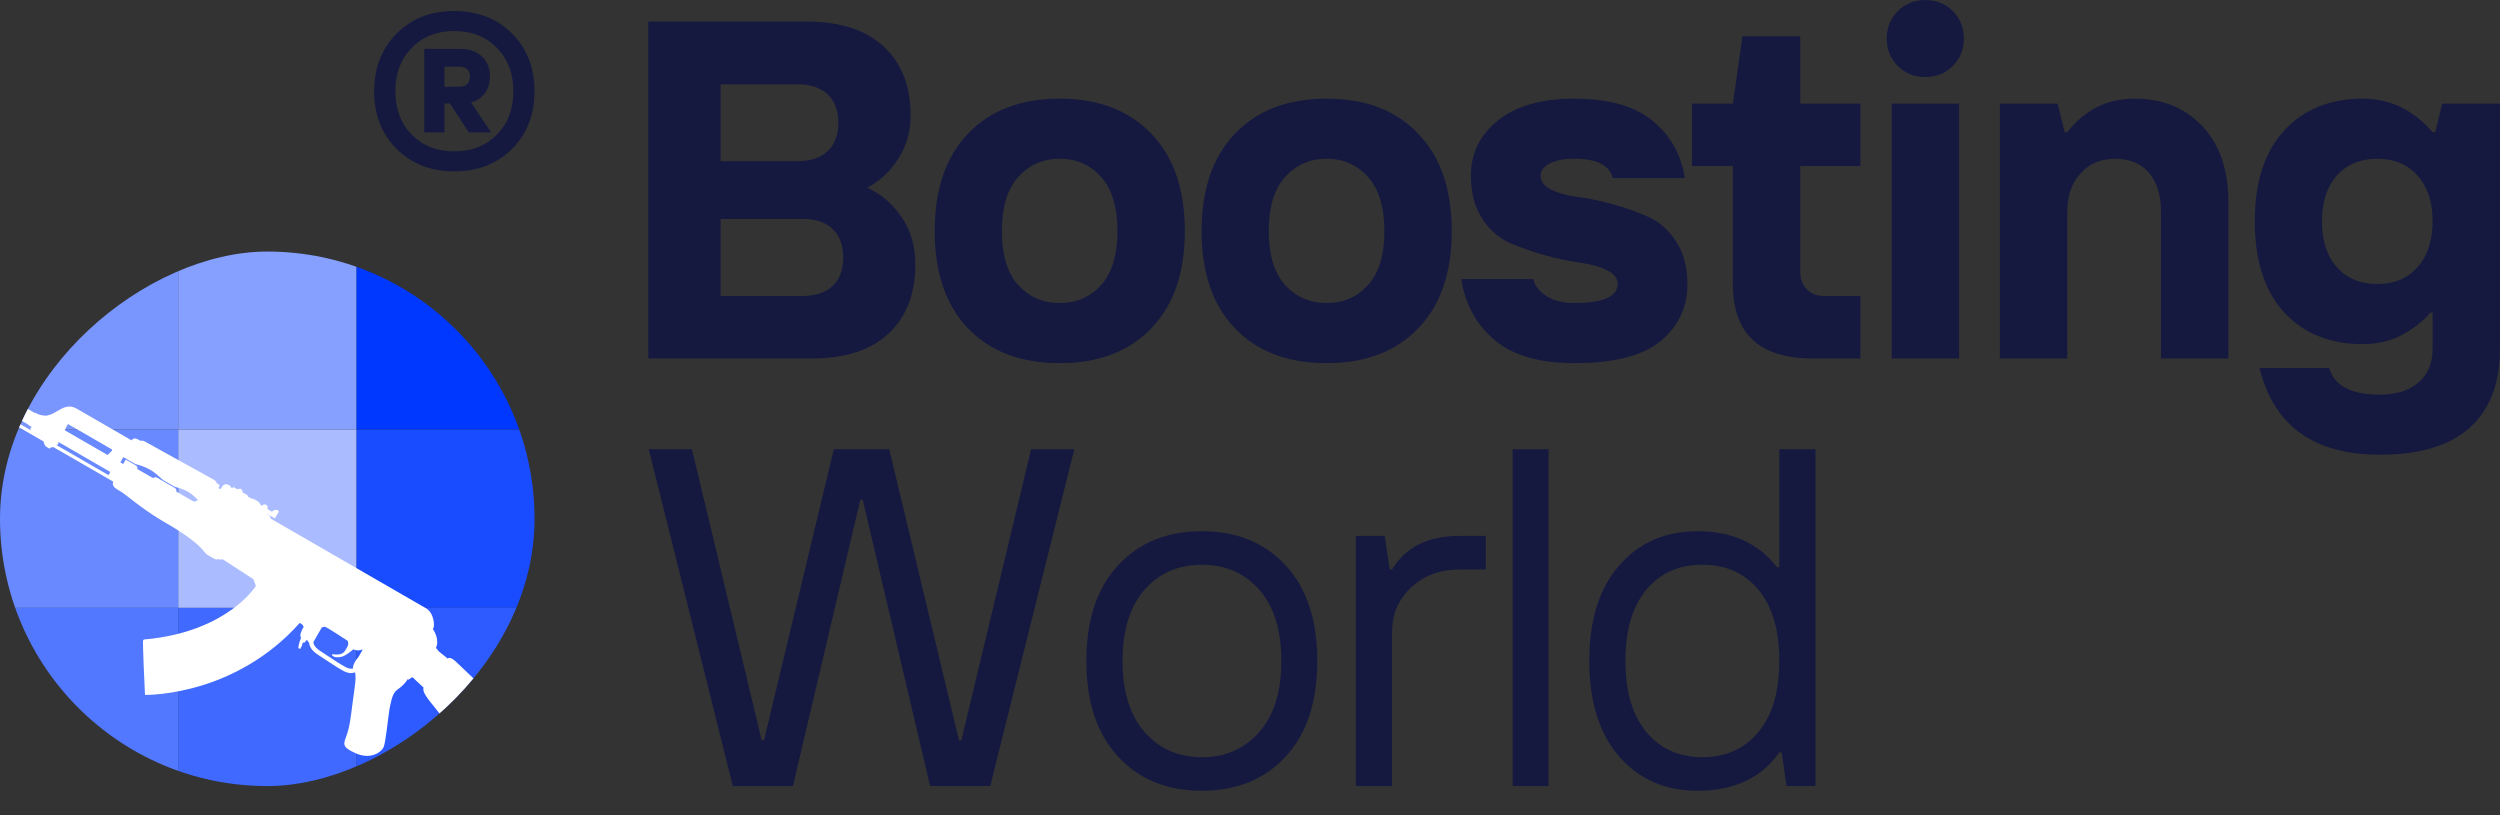 <svg width="92" height="30" viewBox="0 0 92 30" fill="none" xmlns="http://www.w3.org/2000/svg">
    <rect x="0" y="0" width="92" height="30" fill="#333333" stroke="none"/>
    <path d="M18.842 5.482C18.29 6.031 17.582 6.306 16.718 6.306C15.856 6.306 15.149 6.031 14.597 5.482C14.045 4.929 13.769 4.222 13.769 3.36C13.769 2.495 14.045 1.787 14.597 1.234C15.149 0.682 15.856 0.405 16.718 0.405C17.582 0.405 18.29 0.682 18.842 1.234C19.394 1.787 19.67 2.495 19.67 3.36C19.67 4.222 19.394 4.929 18.842 5.482ZM15.153 4.957C15.559 5.366 16.08 5.57 16.718 5.57C17.358 5.57 17.879 5.366 18.282 4.957C18.687 4.546 18.89 4.012 18.89 3.356C18.89 2.699 18.687 2.167 18.282 1.758C17.879 1.347 17.358 1.142 16.718 1.142C16.08 1.142 15.559 1.347 15.153 1.758C14.751 2.167 14.549 2.699 14.549 3.356C14.549 4.012 14.751 4.546 15.153 4.957ZM15.613 4.873V1.799H16.926C17.27 1.799 17.539 1.892 17.734 2.079C17.931 2.263 18.03 2.511 18.03 2.823C18.03 3.053 17.97 3.253 17.85 3.424C17.73 3.592 17.558 3.707 17.334 3.768L18.074 4.873H17.254L16.558 3.808H16.354V4.873H15.613ZM16.354 3.192H16.886C17.158 3.192 17.294 3.069 17.294 2.823C17.294 2.578 17.158 2.455 16.886 2.455H16.354V3.192Z"
          fill="#15193F"/>
    <path d="M26.519 10.892H29.527C30.011 10.892 30.383 10.768 30.642 10.52C30.902 10.272 31.031 9.923 31.031 9.474C31.031 9.024 30.902 8.676 30.642 8.428C30.383 8.18 30.011 8.056 29.527 8.056H26.519V10.892ZM23.857 13.191V0.795H29.7C30.928 0.795 31.87 1.104 32.527 1.72C33.184 2.331 33.512 3.175 33.512 4.253C33.512 4.841 33.359 5.371 33.054 5.843C32.754 6.316 32.374 6.67 31.913 6.907C32.432 7.143 32.855 7.506 33.184 7.996C33.518 8.486 33.685 9.068 33.685 9.742C33.685 10.814 33.356 11.658 32.7 12.275C32.048 12.885 31.109 13.191 29.882 13.191H23.857ZM26.519 5.93H29.346C29.83 5.93 30.201 5.806 30.461 5.558C30.72 5.31 30.85 4.965 30.85 4.521C30.85 4.071 30.72 3.723 30.461 3.475C30.201 3.227 29.83 3.103 29.346 3.103H26.519V5.93Z"
          fill="#15193F"/>
    <path d="M42.366 12.084C41.548 12.937 40.424 13.364 38.995 13.364C37.566 13.364 36.442 12.937 35.624 12.084C34.806 11.232 34.397 10.039 34.397 8.506C34.397 6.967 34.806 5.771 35.624 4.918C36.442 4.06 37.566 3.631 38.995 3.631C40.424 3.631 41.548 4.06 42.366 4.918C43.191 5.771 43.602 6.967 43.602 8.506C43.602 10.039 43.191 11.232 42.366 12.084ZM37.474 10.494C37.877 10.932 38.384 11.151 38.995 11.151C39.612 11.151 40.119 10.932 40.517 10.494C40.92 10.05 41.122 9.387 41.122 8.506C41.122 7.618 40.92 6.953 40.517 6.509C40.119 6.065 39.612 5.843 38.995 5.843C38.384 5.843 37.877 6.065 37.474 6.509C37.071 6.953 36.869 7.618 36.869 8.506C36.869 9.387 37.071 10.05 37.474 10.494Z"
          fill="#15193F"/>
    <path d="M52.189 12.084C51.371 12.937 50.247 13.364 48.818 13.364C47.389 13.364 46.265 12.937 45.447 12.084C44.628 11.232 44.219 10.039 44.219 8.506C44.219 6.967 44.628 5.771 45.447 4.918C46.265 4.06 47.389 3.631 48.818 3.631C50.247 3.631 51.371 4.06 52.189 4.918C53.013 5.771 53.425 6.967 53.425 8.506C53.425 10.039 53.013 11.232 52.189 12.084ZM47.296 10.494C47.7 10.932 48.207 11.151 48.818 11.151C49.434 11.151 49.941 10.932 50.339 10.494C50.742 10.05 50.944 9.387 50.944 8.506C50.944 7.618 50.742 6.953 50.339 6.509C49.941 6.065 49.434 5.843 48.818 5.843C48.207 5.843 47.7 6.065 47.296 6.509C46.893 6.953 46.691 7.618 46.691 8.506C46.691 9.387 46.893 10.05 47.296 10.494Z"
          fill="#15193F"/>
    <path d="M57.931 13.364C56.646 13.364 55.666 13.079 54.992 12.508C54.324 11.938 53.918 11.191 53.773 10.269H56.427C56.473 10.505 56.632 10.713 56.903 10.892C57.179 11.064 57.522 11.151 57.931 11.151C58.992 11.151 59.525 10.918 59.53 10.451C59.53 10.238 59.395 10.068 59.124 9.941C58.859 9.808 58.525 9.716 58.121 9.664C57.724 9.606 57.292 9.514 56.825 9.387C56.358 9.255 55.923 9.099 55.52 8.921C55.122 8.736 54.791 8.434 54.526 8.013C54.26 7.592 54.128 7.077 54.128 6.466C54.128 5.642 54.459 4.965 55.122 4.434C55.79 3.898 56.727 3.631 57.931 3.631C59.182 3.631 60.138 3.898 60.801 4.434C61.464 4.97 61.864 5.676 62.003 6.552H59.349C59.234 6.08 58.761 5.843 57.931 5.843C57.539 5.843 57.234 5.904 57.015 6.025C56.802 6.14 56.695 6.287 56.695 6.466C56.695 6.679 56.828 6.852 57.093 6.984C57.358 7.111 57.689 7.201 58.087 7.252C58.49 7.304 58.925 7.396 59.392 7.529C59.859 7.656 60.291 7.811 60.689 7.996C61.092 8.18 61.426 8.483 61.691 8.903C61.962 9.318 62.098 9.834 62.098 10.451C62.098 11.298 61.772 11.995 61.121 12.543C60.47 13.09 59.407 13.364 57.931 13.364Z"
          fill="#15193F"/>
    <path d="M66.691 13.191C64.743 13.191 63.769 12.277 63.769 10.451V6.111H62.265V3.812H63.769L64.123 1.331H66.25V3.812H68.463V6.111H66.25V10.001C66.25 10.261 66.328 10.474 66.483 10.641C66.644 10.808 66.861 10.892 67.131 10.892H68.463V13.191H66.691Z"
          fill="#15193F"/>
    <path d="M69.615 13.191V3.812H72.096V13.191H69.615ZM71.862 2.429C71.592 2.7 71.254 2.835 70.851 2.835C70.453 2.835 70.116 2.7 69.84 2.429C69.569 2.158 69.433 1.821 69.433 1.418C69.433 1.014 69.569 0.677 69.84 0.406C70.116 0.135 70.453 0 70.851 0C71.254 0 71.592 0.135 71.862 0.406C72.133 0.677 72.269 1.014 72.269 1.418C72.269 1.821 72.133 2.158 71.862 2.429Z"
          fill="#15193F"/>
    <path d="M73.594 13.191V3.812H75.721L75.98 4.867H76.075C76.715 4.043 77.539 3.631 78.547 3.631C79.584 3.631 80.42 3.971 81.054 4.651C81.688 5.331 82.005 6.258 82.005 7.434V13.191H79.524V7.788C79.524 7.177 79.377 6.702 79.083 6.362C78.789 6.016 78.374 5.843 77.838 5.843C77.308 5.843 76.882 6.025 76.559 6.388C76.236 6.745 76.075 7.212 76.075 7.788V13.191H73.594Z"
          fill="#15193F"/>
    <path d="M87.574 16.735C85.154 16.735 83.679 15.672 83.148 13.545H85.716C85.906 14.197 86.525 14.522 87.574 14.522C88.185 14.522 88.66 14.372 89.001 14.073C89.346 13.779 89.519 13.367 89.519 12.836V11.505H89.433C89.208 11.788 88.877 12.053 88.439 12.3C88.006 12.543 87.511 12.664 86.952 12.664C85.736 12.664 84.768 12.272 84.047 11.488C83.333 10.698 82.976 9.583 82.976 8.143C82.976 6.702 83.336 5.59 84.056 4.806C84.776 4.022 85.742 3.631 86.952 3.631C87.955 3.631 88.81 4.043 89.519 4.867H89.614L89.874 3.812H92V12.836C92 14.098 91.631 15.064 90.894 15.732C90.156 16.401 89.049 16.735 87.574 16.735ZM85.992 9.828C86.361 10.243 86.857 10.451 87.479 10.451C88.107 10.451 88.603 10.243 88.966 9.828C89.335 9.413 89.519 8.852 89.519 8.143C89.519 7.434 89.335 6.875 88.966 6.466C88.603 6.051 88.107 5.843 87.479 5.843C86.857 5.843 86.361 6.051 85.992 6.466C85.629 6.875 85.448 7.434 85.448 8.143C85.448 8.852 85.629 9.413 85.992 9.828Z"
          fill="#15193F"/>
    <path d="M29.18 28.927L31.66 18.39H31.747L34.228 28.927H36.441L39.535 16.531H37.945L35.377 27.241H35.291L32.724 16.531H30.684L28.116 27.241H28.03L25.463 16.531H23.872L26.967 28.927H29.18Z"
          fill="#15193F"/>
    <path d="M47.309 27.846C48.087 27.008 48.476 25.832 48.476 24.32C48.476 22.807 48.087 21.64 47.309 20.802C46.531 19.963 45.502 19.548 44.232 19.548C42.952 19.548 41.924 19.963 41.146 20.802C40.368 21.64 39.979 22.807 39.979 24.32C39.979 25.832 40.368 27.008 41.146 27.846C41.924 28.685 42.952 29.1 44.232 29.1C45.502 29.1 46.531 28.685 47.309 27.846ZM42.114 26.93C41.578 26.316 41.31 25.443 41.31 24.32C41.31 23.204 41.578 22.331 42.114 21.709C42.65 21.095 43.359 20.784 44.232 20.784C45.105 20.784 45.805 21.095 46.349 21.709C46.885 22.331 47.153 23.204 47.153 24.32C47.153 25.443 46.885 26.316 46.349 26.93C45.805 27.552 45.105 27.864 44.232 27.864C43.359 27.864 42.65 27.552 42.114 26.93Z"
          fill="#15193F"/>
    <path d="M51.227 28.927V23.265C51.227 22.599 51.461 22.055 51.936 21.614C52.412 21.173 52.999 20.957 53.708 20.957H54.676V19.721H53.708C52.55 19.721 51.72 20.136 51.227 20.957H51.141L50.959 19.721H49.896V28.927H51.227Z"
          fill="#15193F"/>
    <path d="M56.987 28.927V16.531H55.665V28.927H56.987Z" fill="#15193F"/>
    <path d="M60.586 26.939C60.076 26.325 59.816 25.452 59.816 24.32C59.816 23.187 60.076 22.314 60.586 21.701C61.096 21.087 61.787 20.784 62.652 20.784C63.508 20.784 64.199 21.087 64.709 21.701C65.219 22.314 65.478 23.187 65.478 24.32C65.478 25.452 65.219 26.325 64.709 26.939C64.199 27.552 63.508 27.864 62.652 27.864C61.787 27.864 61.096 27.552 60.586 26.939ZM62.47 29.1C63.81 29.1 64.813 28.633 65.478 27.691H65.565L65.746 28.927H66.81V16.531H65.478V20.871H65.392C64.709 19.989 63.732 19.548 62.47 19.548C61.286 19.548 60.327 19.963 59.592 20.802C58.857 21.64 58.485 22.807 58.485 24.32C58.485 25.832 58.857 27.008 59.592 27.846C60.327 28.685 61.286 29.1 62.47 29.1Z"
          fill="#15193F"/>
    <g clip-path="url(#clip0)">
        <path d="M13.113 9.257C16.735 9.257 19.67 12.192 19.67 15.813L13.113 15.813L13.113 9.257Z"
              fill="#0038FF"/>
        <path d="M13.113 9.257L13.113 15.813L6.557 15.813L6.557 9.257L13.113 9.257Z" fill="#86A0FF"/>
        <path d="M6.557 9.257L6.557 15.813L1.40185e-05 15.813C1.41768e-05 12.192 2.936 9.257 6.557 9.257Z"
              fill="#7996FE"/>
        <path d="M19.67 15.813L19.67 22.37L13.113 22.37L13.113 15.813L19.67 15.813Z" fill="#1A4CFF"/>
        <path d="M13.113 15.813L13.113 22.37L6.557 22.37L6.557 15.813L13.113 15.813Z" fill="#AABCFF"/>
        <path d="M6.557 15.813L6.557 22.37L8.29647e-06 22.37L8.58307e-06 15.813L6.557 15.813Z"
              fill="#6889FF"/>
        <path d="M19.67 22.37C19.67 25.991 16.735 28.927 13.113 28.927L13.113 22.37L19.67 22.37Z"
              fill="#2D5BFF"/>
        <path d="M13.113 22.37L13.113 28.927L6.557 28.927L6.557 22.37L13.113 22.37Z" fill="#3F69FF"/>
        <path d="M6.557 22.37L6.557 28.927C2.936 28.927 1.03321e-05 25.991 1.04904e-05 22.37L6.557 22.37Z"
              fill="#5278FF"/>
        <path d="M12.717 24.548C12.506 24.433 12.307 24.301 12.097 24.161C11.999 24.096 11.898 24.029 11.789 23.959C11.522 23.788 11.533 23.642 11.537 23.62L11.846 23.084C11.858 23.086 11.868 23.087 11.879 23.082C11.895 23.078 11.907 23.072 11.917 23.067C11.931 23.06 11.949 23.052 12.073 23.123C12.203 23.198 12.496 23.388 12.659 23.495C12.725 23.538 12.775 23.571 12.796 23.584C12.819 23.643 12.829 23.723 12.775 23.816C12.667 24.004 12.636 24.124 12.228 24.076C12.222 24.064 12.181 24.118 12.294 24.167C12.407 24.216 12.585 24.175 12.664 24.136C12.744 24.098 12.975 23.927 12.995 23.898L13.122 23.931C13.122 23.931 13.254 23.95 13.329 23.9L13.345 23.91L13.186 24.186C13.186 24.186 13.048 24.326 12.998 24.512C12.987 24.553 12.989 24.577 12.997 24.598C12.932 24.617 12.844 24.617 12.717 24.548ZM2.02 16.345L2.051 16.363C2.082 16.381 2.123 16.37 2.142 16.338C2.156 16.312 2.152 16.282 2.135 16.261L2.137 16.257L3.721 17.172L4.06 17.368L3.993 17.485L2.02 16.345L2.02 16.345ZM-0.927 14.644C-0.85 14.613 -0.769 14.58 -0.769 14.58L-0.648 14.65L1.035 15.621C1.037 15.626 1.039 15.63 1.042 15.634L1.04 15.638L1.178 15.718C1.157 15.719 1.136 15.73 1.124 15.75C1.106 15.782 1.116 15.823 1.148 15.841L1.619 16.113C1.619 16.113 1.619 16.114 1.619 16.114L-0.927 14.644ZM-0.868 13.517C-0.816 13.427 -0.701 13.395 -0.612 13.446L-0.302 13.625L-0.328 14.048L-0.801 13.774C-0.89 13.723 -0.92 13.607 -0.868 13.517ZM2.467 15.661L2.5 15.604L3.483 16.171L4.117 16.538L4.128 16.578L3.96 16.744L2.382 15.833L2.428 15.753L2.418 15.747L2.467 15.661ZM4.695 16.912L4.695 16.912L4.982 17.078L4.987 17.079C5.191 17.128 5.367 17.195 5.525 17.287C5.695 17.385 5.805 17.487 5.893 17.569C5.948 17.62 5.991 17.661 6.034 17.685L6.435 17.917L6.441 17.918C6.626 17.961 6.788 18.021 6.922 18.099C7.074 18.187 7.162 18.278 7.227 18.345C7.256 18.375 7.28 18.398 7.304 18.415C7.259 18.399 7.231 18.424 7.214 18.44C7.193 18.46 7.169 18.482 7.055 18.417L6.53 18.113C6.484 18.087 6.486 18.079 6.489 18.066C6.498 18.023 6.489 17.987 6.417 17.946L5.798 17.588C5.726 17.546 5.691 17.556 5.658 17.586C5.648 17.595 5.642 17.601 5.596 17.574L5.095 17.285C5.05 17.259 5.051 17.25 5.054 17.238C5.063 17.194 5.054 17.159 4.982 17.117L4.718 16.964L4.628 16.913L4.534 17.075L4.428 17.014L4.538 16.822L4.695 16.912ZM22.377 28.731C22.372 28.654 22.319 28.577 22.198 28.475C22.118 28.408 21.967 28.282 21.772 28.118C20.927 27.408 19.353 26.086 18.932 25.761C18.828 25.681 18.736 25.618 18.648 25.567C18.452 25.454 18.323 25.429 18.209 25.407C18.139 25.394 18.078 25.382 18.006 25.351C17.967 25.334 17.923 25.312 17.875 25.284C17.671 25.166 17.455 24.991 17.434 24.974C17.404 24.945 16.938 24.502 16.784 24.355C16.734 24.308 16.687 24.271 16.646 24.247C16.568 24.202 16.523 24.209 16.503 24.218L16.489 24.224L16.48 24.235C16.48 24.235 16.479 24.236 16.478 24.237C16.346 24.13 16.152 23.974 16.152 23.974L16.041 23.841C16.177 23.587 15.997 23.22 15.924 23.148C15.933 23.141 15.942 23.132 15.95 23.118C16 23.031 15.973 22.556 15.681 22.387L9.954 19.081L9.961 19.068L9.921 18.977L9.822 18.92L9.827 18.911L10.117 19.079L10.235 18.875C10.267 18.821 10.272 18.807 10.218 18.776C10.135 18.728 10.003 18.828 10.003 18.828L9.842 18.735C9.863 18.672 9.845 18.606 9.794 18.576C9.743 18.547 9.677 18.565 9.633 18.614L9.603 18.597C9.528 18.391 9.24 18.34 9.24 18.34L9.12 18.271L9.107 18.221L8.928 18.118C8.914 17.913 8.74 18.009 8.74 18.009L8.581 17.918L8.552 17.969L8.505 17.942L8.505 17.942C8.498 17.911 8.483 17.884 8.446 17.862C8.287 17.771 8.213 17.839 8.143 17.96L8.111 18.014C8.105 18.002 8.095 17.99 8.081 17.982C8.064 17.972 8.045 17.969 8.029 17.971L8.056 17.925C8.085 17.875 8.093 17.849 8.027 17.81L7.971 17.779C7.971 17.774 7.972 17.77 7.971 17.766C7.962 17.723 7.927 17.687 7.853 17.644C7.761 17.591 7.202 17.282 6.61 16.956C6.034 16.637 5.437 16.308 5.343 16.254C5.28 16.217 5.221 16.207 5.166 16.221L5.093 16.179C5.036 16.146 4.911 16.078 4.824 16.23L4.839 16.203L2.821 15.038C2.793 15.022 2.766 15.009 2.739 14.998C2.731 14.995 2.722 14.992 2.714 14.989C2.696 14.983 2.678 14.977 2.661 14.973C2.651 14.971 2.642 14.97 2.632 14.968C2.616 14.965 2.601 14.963 2.585 14.962C2.576 14.961 2.567 14.961 2.557 14.961C2.542 14.961 2.526 14.962 2.511 14.963C2.503 14.964 2.494 14.965 2.486 14.966C2.469 14.968 2.453 14.972 2.437 14.976C2.43 14.977 2.424 14.978 2.417 14.98C2.371 14.993 2.326 15.011 2.281 15.033C2.28 15.034 2.279 15.034 2.278 15.035C2.256 15.046 2.234 15.057 2.212 15.069L2.21 15.07C2.138 15.111 2.066 15.155 1.992 15.195C1.988 15.197 1.984 15.199 1.981 15.201C1.945 15.219 1.909 15.237 1.872 15.252C1.87 15.252 1.868 15.254 1.866 15.254C1.854 15.259 1.843 15.262 1.831 15.266C1.772 15.286 1.711 15.299 1.645 15.3L1.627 15.29L1.624 15.29C1.521 15.288 1.418 15.257 1.31 15.194L1.3 15.188L1.295 15.197C1.29 15.196 1.285 15.197 1.28 15.197L-0.283 14.294L-0.212 14.171L-0.153 13.106C-0.113 13.101 -0.06 13.056 -0.021 12.988C0.028 12.902 0.036 12.815 -0.003 12.792L-0.106 12.732L-0.11 12.73L-0.279 12.633L-0.309 12.616L-0.386 12.571C-0.425 12.548 -0.497 12.599 -0.547 12.684C-0.585 12.751 -0.598 12.818 -0.584 12.856L-0.595 12.849L-0.599 12.863C-0.601 12.866 -0.727 13.21 -0.912 13.411C-0.914 13.411 -0.915 13.41 -0.916 13.409C-0.93 13.401 -0.956 13.392 -0.957 13.391L-0.966 13.388L-1.083 13.59C-1.092 13.604 -1.246 13.719 -1.345 13.662L-1.353 13.676L-1.491 13.597L-1.503 13.59C-1.572 13.55 -1.682 13.613 -1.75 13.73C-1.817 13.848 -1.817 13.975 -1.748 14.014L-1.737 14.021L-1.492 14.162C-1.492 14.162 -1.348 14.272 -1.373 14.513C-1.364 14.518 -1.263 14.633 -1.095 14.683C-1.072 14.698 -1.048 14.714 -1.021 14.729L1.607 16.247C1.613 16.32 1.641 16.406 1.731 16.458L1.824 16.512C1.824 16.512 1.886 16.429 1.95 16.465L1.959 16.45L4.167 17.724C4.107 17.893 4.237 17.969 4.437 18.085C4.517 18.13 4.635 18.223 4.785 18.339C5.067 18.559 5.494 18.891 6.044 19.209C6.819 19.656 7.288 20.005 7.519 20.306C7.567 20.378 7.637 20.424 7.699 20.46C7.73 20.478 7.762 20.495 7.796 20.512C7.832 20.531 7.868 20.55 7.905 20.572C7.937 20.59 7.967 20.595 7.995 20.587C8.007 20.584 8.017 20.578 8.027 20.57C8.098 20.601 8.154 20.598 8.198 20.576L8.216 20.595L8.222 20.599C8.234 20.607 8.732 20.93 9.323 21.313L9.417 21.564C9.357 21.653 9.082 22.036 8.519 22.44C7.929 22.863 6.893 23.396 5.311 23.532L5.302 23.534C5.262 23.545 5.262 23.578 5.262 23.666C5.262 23.717 5.263 23.792 5.266 23.889C5.27 24.05 5.278 24.276 5.29 24.558C5.31 25.038 5.334 25.523 5.334 25.528L5.336 25.572L5.38 25.572C5.389 25.573 6.285 25.581 7.461 25.215C8.458 24.904 9.849 24.256 11.029 22.924C11.077 22.947 11.149 22.989 11.165 23.049L11.179 23.057C11.09 23.214 11.014 23.381 11.078 23.465L11.078 23.465C11.078 23.465 10.972 23.739 10.982 23.849L11.043 23.884L11.118 23.754C11.118 23.754 11.106 23.66 11.185 23.638L11.213 23.651L11.259 23.572L11.258 23.571C11.293 23.57 11.329 23.542 11.346 23.63C11.344 23.632 11.359 23.641 11.38 23.653C11.382 23.75 11.431 23.921 11.702 24.095C11.81 24.165 11.911 24.232 12.008 24.296C12.188 24.416 12.36 24.53 12.539 24.634C12.572 24.653 12.605 24.671 12.639 24.69C12.829 24.794 12.97 24.778 13.066 24.741C13.089 24.832 13.097 24.991 13.051 25.306C12.938 26.08 12.902 26.637 12.772 27.01C12.643 27.382 12.545 27.477 13.09 27.721C13.635 27.964 14.023 27.687 14.112 27.506C14.201 27.325 14.276 26.385 14.35 26.008C14.425 25.631 14.485 25.469 14.651 25.359C14.776 25.277 14.956 25.101 14.995 24.995L15.025 25.015L15.18 24.919C15.259 24.995 15.425 25.156 15.522 25.242C15.547 25.265 15.568 25.286 15.587 25.304C15.531 25.457 15.723 25.695 16.018 26.059C16.109 26.171 16.212 26.299 16.317 26.436C16.749 26.997 19.285 30.609 19.568 31.106C19.642 31.237 19.723 31.328 19.809 31.377C20.001 31.488 20.213 31.395 20.405 31.113C20.72 30.63 22.099 29.122 22.238 28.974C22.318 28.889 22.381 28.822 22.377 28.731Z"
              fill="white"/>
    </g>
    <defs>
        <clipPath id="clip0">
            <rect x="19.67" y="9.257" width="19.67" height="19.67" rx="9.835"
                  transform="rotate(90 19.67 9.257)" fill="white"/>
        </clipPath>
    </defs>
</svg>